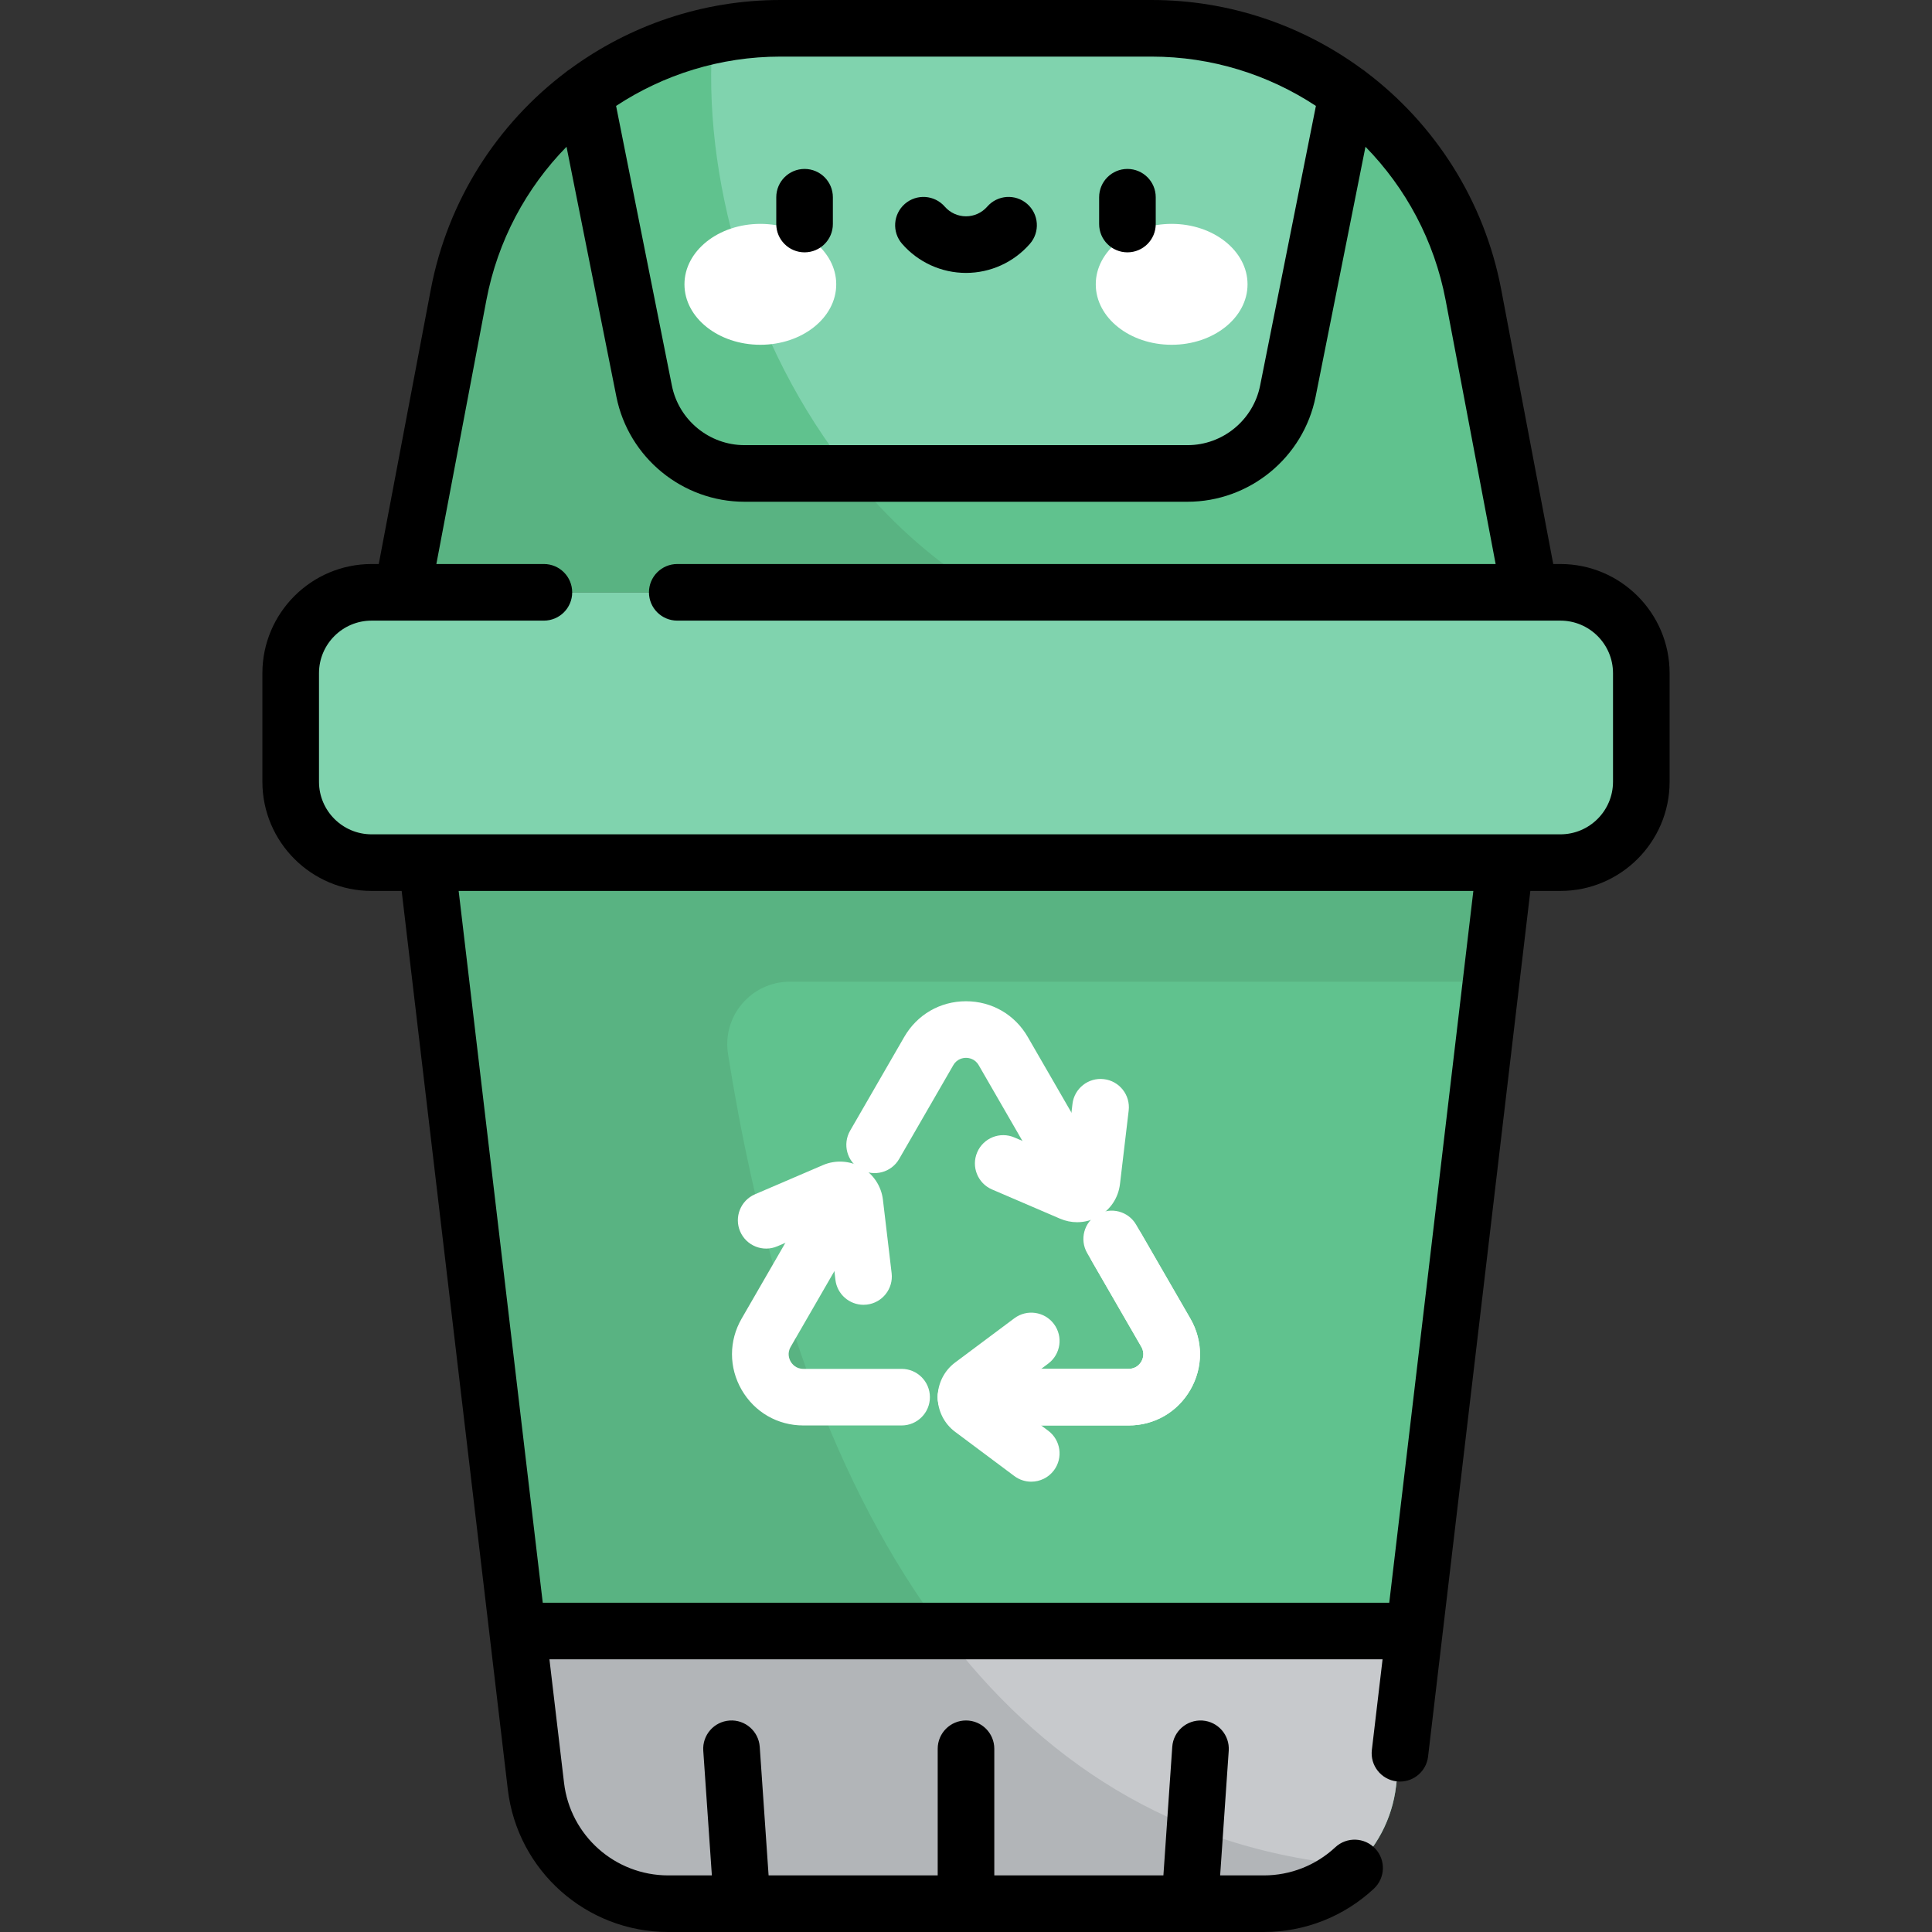 <?xml version="1.0" encoding="iso-8859-1"?>
<!-- Generator: Adobe Illustrator 19.0.0, SVG Export Plug-In . SVG Version: 6.00 Build 0)  -->
<svg version="1.1" id="Capa_1" xmlns="http://www.w3.org/2000/svg" xmlns:xlink="http://www.w3.org/1999/xlink" x="0px" y="0px"
	 viewBox="0 0 512 512" style="enable-background:new 0 0 512 512;" xml:space="preserve">
<rect x="0" y="0" width="512" height="512" fill="#333333" stroke="none"/>
<path style="fill:#60C28E;" d="M334.922,504.5H177.078c-17.892,0-32.954-13.387-35.053-31.155l-28.916-244.74h285.78l-28.916,244.74
	C367.876,491.113,352.814,504.5,334.922,504.5z"/>
<path style="fill:#59B382;" d="M359.59,494.447c-116.716-9.926-153.916-134.603-166.657-215.129
	c-1.592-10.063,6.193-19.158,16.381-19.158h185.849l3.728-31.554H113.11l28.916,244.74c2.099,17.768,17.161,31.155,35.053,31.155
	h157.844C344.462,504.5,353.195,500.693,359.59,494.447z"/>
<path style="fill:#80D3AE;" d="M413.532,156.973H98.468c-11.837,0-21.432,9.596-21.432,21.432v28.768
	c0,11.837,9.595,21.432,21.432,21.432h315.064c11.837,0,21.432-9.596,21.432-21.432v-28.768
	C434.965,166.568,425.369,156.973,413.532,156.973z"/>
<path style="fill:#60C28E;" d="M305.174,7.5h-98.348c-41.715,0-77.533,29.667-85.301,70.652l-14.94,78.821h298.831l-14.94-78.821
	C382.707,37.167,346.889,7.5,305.174,7.5z"/>
<path style="fill:#59B382;" d="M188.902,9.379c-33.702,7.098-60.749,33.808-67.377,68.773l-14.94,78.821h154.576
	C209.462,126.058,184.784,59.364,188.902,9.379z"/>
<path style="fill:#80D3AE;" d="M197.303,125.469h117.394c12.935,0,24.071-9.133,26.602-21.819l15.748-78.935
	C342.472,13.849,324.457,7.5,305.174,7.5h-98.348c-19.283,0-37.298,6.349-51.872,17.215l15.748,78.935
	C173.232,116.336,184.368,125.469,197.303,125.469z"/>
<path style="fill:#60C28E;" d="M225.487,125.469c-27.176-33.921-39.603-79.492-36.584-116.1
	c-12.457,2.627-24.005,7.933-33.949,15.346l15.748,78.935c2.531,12.685,13.666,21.819,26.602,21.819H225.487z"/>
<g>
	<ellipse style="fill:#FFFFFF;" cx="201.5" cy="75.35" rx="20.11" ry="16.02"/>
	<ellipse style="fill:#FFFFFF;" cx="310.5" cy="75.35" rx="20.11" ry="16.02"/>
</g>
<path style="fill:#C7C9CC;" d="M137.169,432.236l4.857,41.109c2.099,17.768,17.161,31.155,35.053,31.155h157.844
	c17.892,0,32.954-13.387,35.053-31.155l4.857-41.109H137.169z"/>
<path style="fill:#B2B5B8;" d="M359.59,494.447c-49.395-4.201-84.549-28.948-109.632-62.211H137.169l4.857,41.109
	c2.099,17.768,17.161,31.155,35.053,31.155h157.844C344.462,504.5,353.195,500.693,359.59,494.447z"/>
<g>
	<path style="fill:#FFFFFF;" d="M238.935,377.763h-26.033c-6.828,0-12.943-3.53-16.357-9.443c-3.414-5.914-3.414-12.974,0-18.887
		l21.549-37.324c2.071-3.588,6.658-4.815,10.245-2.745c3.587,2.071,4.816,6.658,2.745,10.245l-21.549,37.324
		c-1.013,1.754-0.337,3.302,0,3.887c0.337,0.584,1.341,1.943,3.367,1.943h26.033c4.142,0,7.5,3.357,7.5,7.5
		S243.077,377.763,238.935,377.763z"/>
	<path style="fill:#FFFFFF;" d="M299.098,377.763H256c-4.142,0-7.5-3.357-7.5-7.5s3.358-7.5,7.5-7.5h43.098
		c2.025,0,3.028-1.359,3.366-1.943c0.337-0.585,1.013-2.133,0-3.887l-14.348-24.852c-2.071-3.588-0.842-8.175,2.745-10.245
		c3.589-2.069,8.175-0.843,10.245,2.745l14.348,24.852c3.414,5.913,3.414,12.974,0,18.887
		C312.04,374.232,305.926,377.763,299.098,377.763z"/>
	<path style="fill:#FFFFFF;" d="M287.417,323.359c-2.592,0-5.112-1.345-6.502-3.751l-21.549-37.323
		c-1.013-1.755-2.691-1.943-3.366-1.943l0,0c-0.675,0-2.354,0.19-3.367,1.943l-14.348,24.853c-2.072,3.588-6.659,4.814-10.245,2.745
		c-3.587-2.071-4.816-6.658-2.745-10.245l14.348-24.853c3.414-5.913,9.529-9.443,16.357-9.443l0,0c6.828,0,12.942,3.53,16.356,9.443
		l21.549,37.323c2.071,3.587,0.842,8.174-2.745,10.245C289.98,323.035,288.69,323.359,287.417,323.359z"/>
	<path style="fill:#FFFFFF;" d="M273.29,392.66c-1.562,0-3.136-0.485-4.482-1.491l-15.711-11.735
		c-2.878-2.149-4.597-5.577-4.597-9.17c0-3.594,1.719-7.022,4.598-9.172l15.71-11.734c3.319-2.478,8.02-1.798,10.497,1.521
		c2.479,3.318,1.798,8.019-1.521,10.497l-11.899,8.889l11.899,8.888c3.318,2.479,3.999,7.179,1.521,10.497
		C277.832,391.62,275.575,392.66,273.29,392.66z"/>
	<path style="fill:#FFFFFF;" d="M285.449,323.898c-1.528,0-3.064-0.311-4.526-0.938l-18.021-7.74
		c-3.806-1.635-5.566-6.046-3.932-9.852c1.635-3.806,6.045-5.565,9.852-3.932l13.647,5.862l1.747-14.75
		c0.487-4.114,4.221-7.054,8.331-6.565c4.113,0.487,7.053,4.218,6.565,8.331l-2.308,19.474c-0.43,3.62-2.486,6.742-5.643,8.564
		C289.384,323.38,287.422,323.898,285.449,323.898z"/>
	<path style="fill:#FFFFFF;" d="M228.834,345.786c-3.748,0-6.987-2.805-7.438-6.618l-1.748-14.749L206,330.28
		c-3.805,1.635-8.216-0.126-9.851-3.932c-1.634-3.807,0.126-8.217,3.932-9.852l18.019-7.738c3.3-1.417,7.129-1.19,10.24,0.605
		c3.111,1.797,5.221,4.999,5.643,8.566l2.308,19.473c0.488,4.113-2.452,7.844-6.565,8.331
		C229.426,345.769,229.128,345.786,228.834,345.786z"/>
	<path style="fill:#FFFFFF;" d="M299.098,377.763H256c-4.142,0-7.5-3.357-7.5-7.5s3.358-7.5,7.5-7.5h43.098
		c2.025,0,3.028-1.359,3.366-1.943c0.337-0.585,1.013-2.133,0-3.887l-13.016-22.545c-2.071-3.587-0.842-8.174,2.745-10.245
		c3.586-2.07,8.175-0.843,10.245,2.745l13.016,22.545c3.414,5.913,3.414,12.974,0,18.887
		C312.04,374.232,305.926,377.763,299.098,377.763z"/>
</g>
<path d="M256,72.326c6.491,0,12.663-2.811,16.934-7.71c2.722-3.123,2.396-7.86-0.727-10.582c-3.125-2.722-7.86-2.396-10.582,0.727
	c-1.421,1.631-3.471,2.565-5.625,2.565c-2.154,0-4.204-0.936-5.626-2.565c-2.721-3.122-7.459-3.448-10.582-0.726
	c-3.122,2.722-3.447,7.459-0.726,10.581C243.338,69.517,249.51,72.326,256,72.326z M413.532,149.473h-1.905l-13.783-72.718
	c-4.501-23.742-17.709-44.004-35.929-57.74c-0.284-0.244-0.591-0.463-0.912-0.663C345.253,6.768,325.878,0,305.174,0h-98.348
	C186.124,0,166.75,6.768,151,18.35c-0.324,0.201-0.632,0.422-0.918,0.667c-18.218,13.736-31.425,33.997-35.925,57.738
	l-13.784,72.718h-1.905c-15.953,0-28.932,12.979-28.932,28.933v28.768c0,15.953,12.979,28.932,28.932,28.932h7.976l28.133,238.12
	C137.121,495.76,155.393,512,177.078,512h157.844c10.861,0,21.222-4.078,29.171-11.482c3.031-2.823,3.2-7.569,0.377-10.6
	c-2.823-3.032-7.568-3.2-10.6-0.377c-5.165,4.81-11.893,7.459-18.948,7.459H323.35l2.275-33.042
	c0.284-4.133-2.835-7.713-6.967-7.998c-4.121-0.27-7.714,2.834-7.998,6.967L308.314,497H263.5v-33.558c0-4.143-3.357-7.5-7.5-7.5
	c-4.142,0-7.5,3.357-7.5,7.5V497h-44.814l-2.347-34.073c-0.285-4.133-3.875-7.259-7.997-6.967c-4.132,0.285-7.252,3.865-6.967,7.998
	L188.651,497h-11.572c-14.085,0-25.952-10.548-27.605-24.535l-3.867-32.729h220.787l-2.838,24.018
	c-0.486,4.113,2.455,7.842,6.568,8.328c0.299,0.035,0.596,0.053,0.89,0.053c3.748,0,6.987-2.807,7.438-6.621l27.104-229.409h7.976
	c15.953,0,28.932-12.979,28.932-28.932v-28.768C442.464,162.452,429.486,149.473,413.532,149.473z M206.826,15h98.348
	c15.951,0,30.963,4.78,43.555,13.07l-14.785,74.113c-1.825,9.147-9.919,15.787-19.246,15.787H197.303
	c-9.328,0-17.422-6.64-19.247-15.786L163.271,28.07C175.864,19.78,190.875,15,206.826,15z M368.166,424.735H143.835l-22.286-188.631
	h268.904L368.166,424.735z M427.464,207.173c0,7.682-6.25,13.932-13.932,13.932H98.468c-7.682,0-13.932-6.25-13.932-13.932v-28.768
	c0-7.683,6.25-13.933,13.932-13.933h8.104c0.007,0,0.014,0.001,0.021,0.001s0.015-0.001,0.022-0.001h37.521
	c4.142,0,7.5-3.357,7.5-7.5s-3.358-7.5-7.5-7.5H115.64l13.254-69.925c2.998-15.815,10.6-29.783,21.241-40.654l13.211,66.225
	c3.22,16.138,17.501,27.851,33.957,27.851h117.394c16.455,0,30.736-11.713,33.957-27.852l13.211-66.224
	c10.641,10.871,18.243,24.839,21.241,40.654l13.253,69.925H179.481c-4.142,0-7.5,3.357-7.5,7.5s3.358,7.5,7.5,7.5h234.052
	c7.682,0,13.932,6.25,13.932,13.933v28.768H427.464z M298.782,66.873c4.143,0,7.5-3.357,7.5-7.5v-7.102c0-4.143-3.357-7.5-7.5-7.5
	s-7.5,3.357-7.5,7.5v7.102C291.282,63.516,294.639,66.873,298.782,66.873z M213.219,66.873c4.142,0,7.5-3.357,7.5-7.5v-7.102
	c0-4.143-3.358-7.5-7.5-7.5s-7.5,3.357-7.5,7.5v7.102C205.719,63.516,209.076,66.873,213.219,66.873z"/>
<g>
</g>
<g>
</g>
<g>
</g>
<g>
</g>
<g>
</g>
<g>
</g>
<g>
</g>
<g>
</g>
<g>
</g>
<g>
</g>
<g>
</g>
<g>
</g>
<g>
</g>
<g>
</g>
<g>
</g>
</svg>
